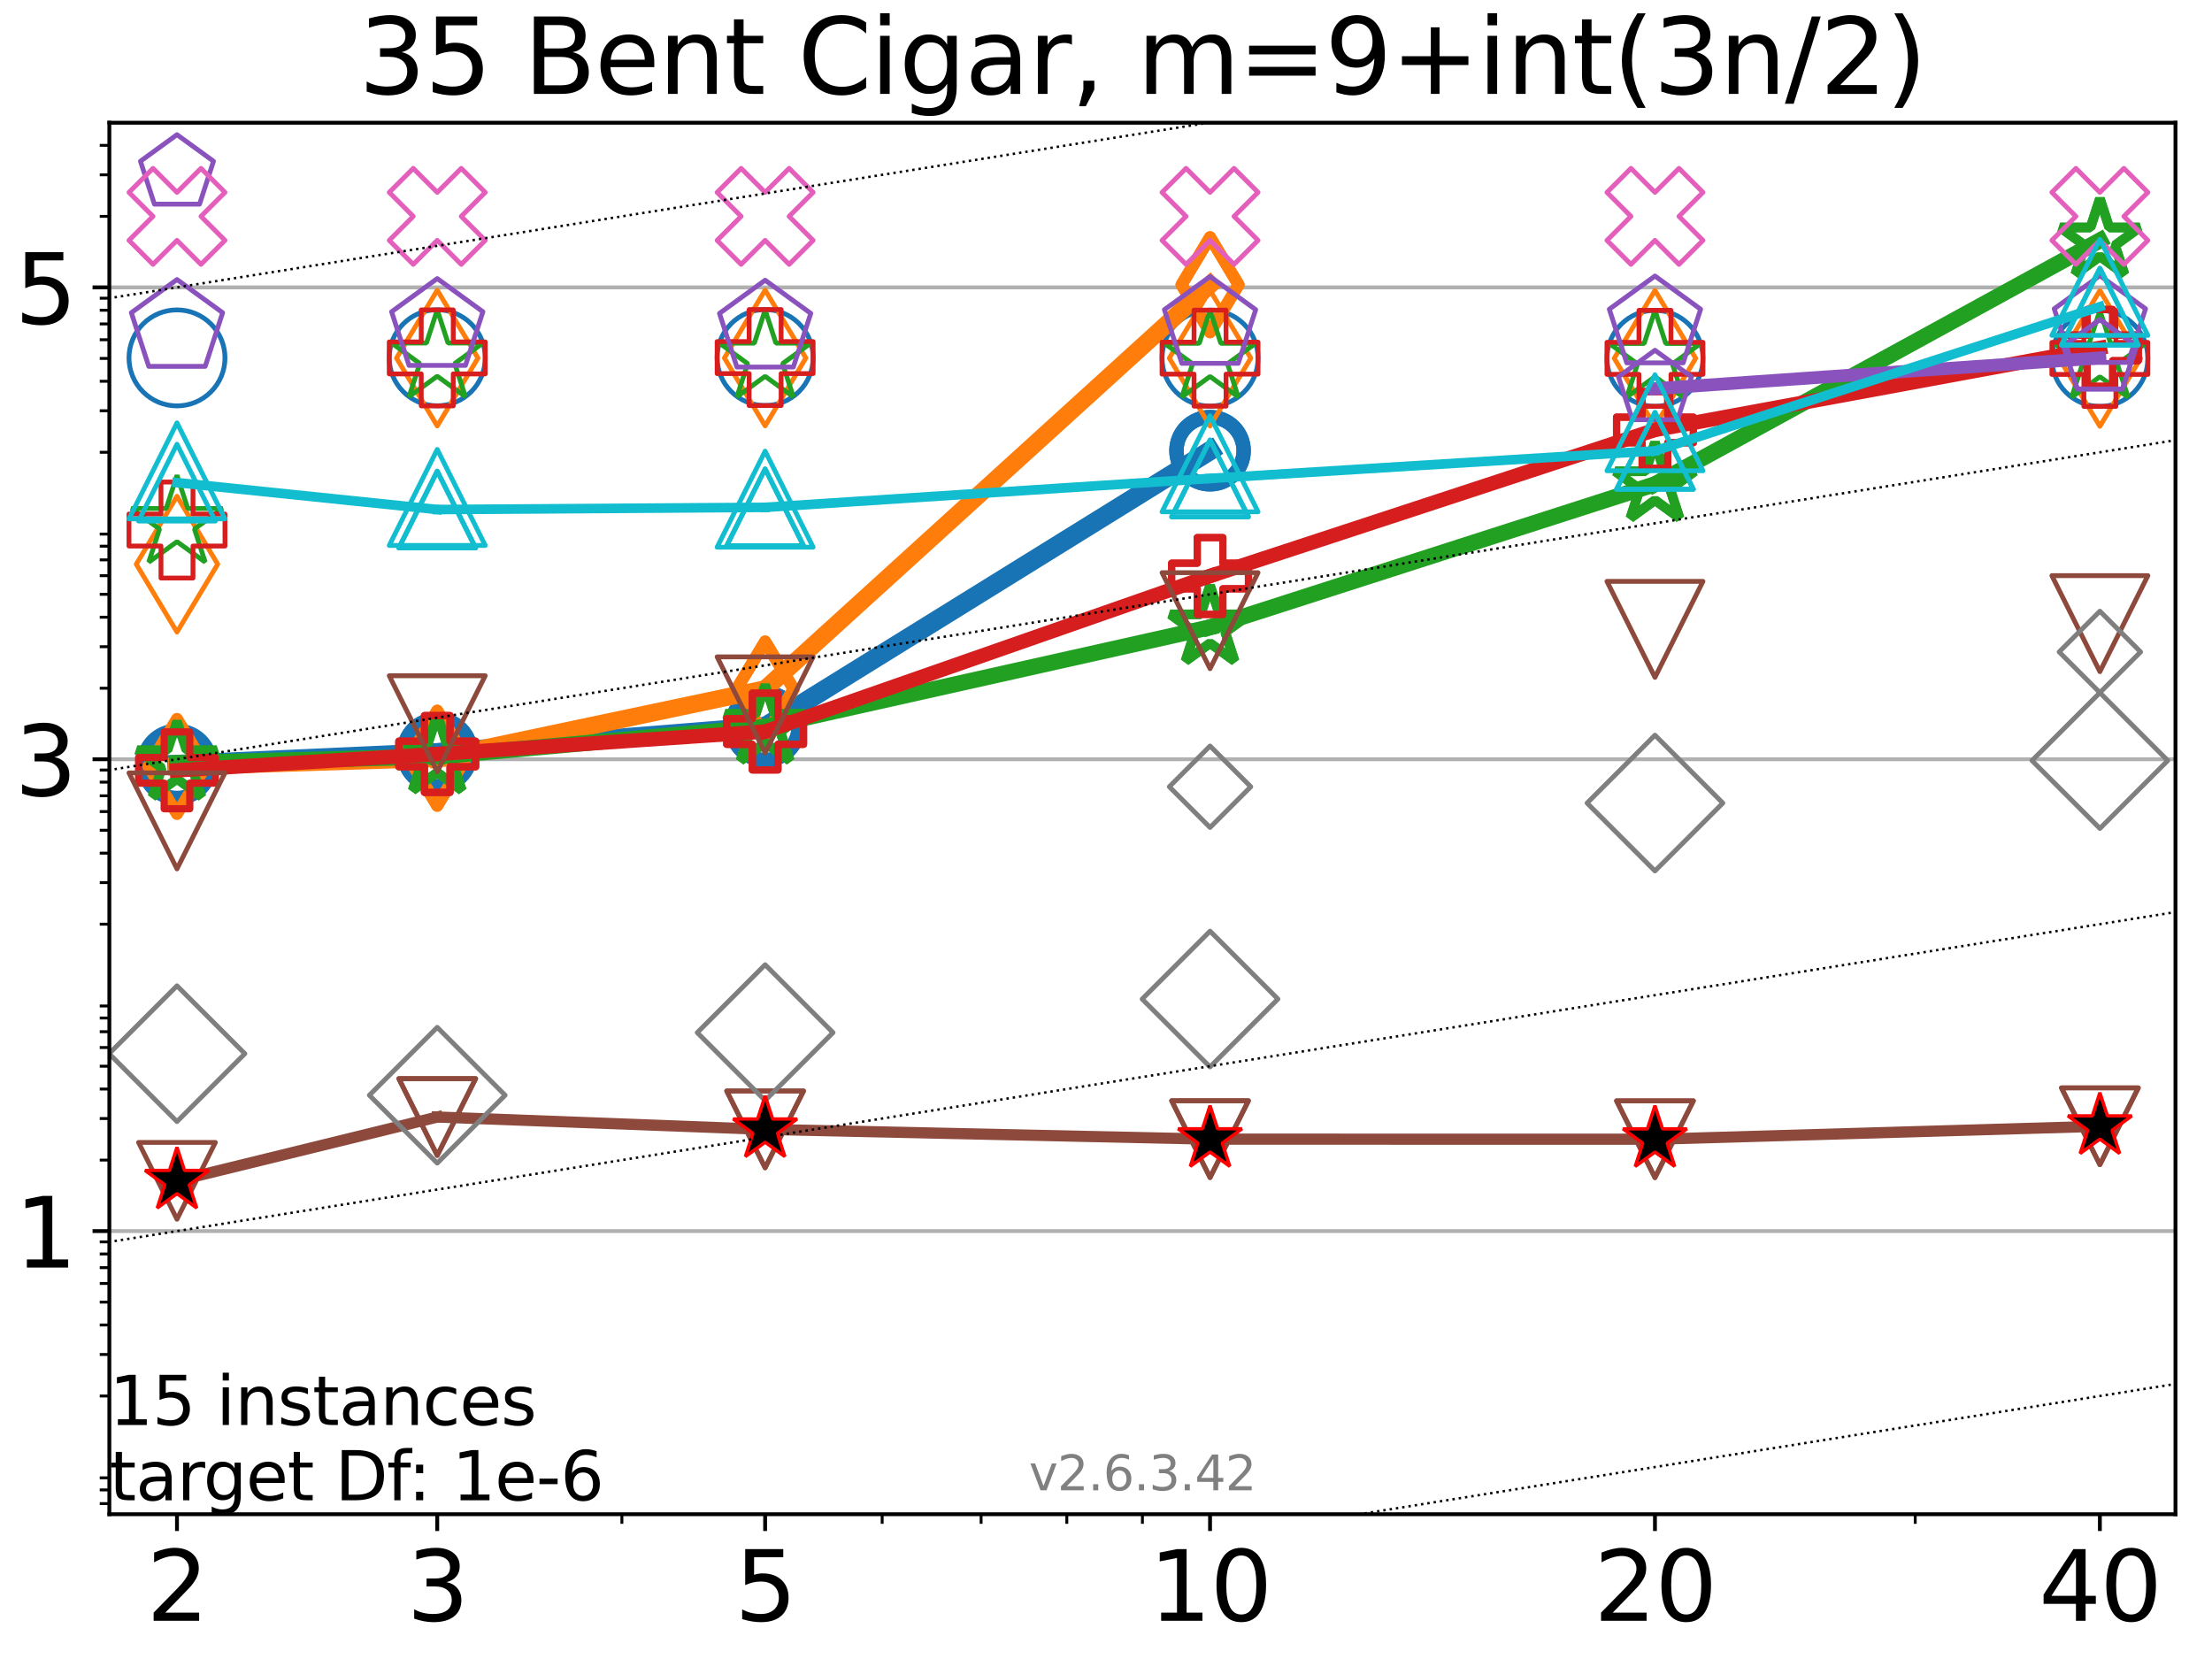 <?xml version="1.0" encoding="utf-8" standalone="no"?>
<!DOCTYPE svg PUBLIC "-//W3C//DTD SVG 1.1//EN"
  "http://www.w3.org/Graphics/SVG/1.1/DTD/svg11.dtd">
<svg xmlns:xlink="http://www.w3.org/1999/xlink" width="460.8pt" height="345.6pt" viewBox="0 0 460.8 345.6" xmlns="http://www.w3.org/2000/svg" version="1.1">
 <defs>
  <style type="text/css">*{stroke-linejoin: round; stroke-linecap: butt}</style>
 </defs>
 <g id="figure_1">
  <g id="patch_1">
   <path d="M 0 345.6 
L 460.8 345.6 
L 460.8 0 
L 0 0 
z
" style="fill: #ffffff"/>
  </g>
  <g id="axes_1">
   <g id="patch_2">
    <path d="M 22.78 315.44 
L 453.192 315.44 
L 453.192 25.56 
L 22.78 25.56 
z
" style="fill: #ffffff"/>
   </g>
   <g id="matplotlib.axis_1">
    <g id="xtick_1">
     <g id="line2d_1">
      <defs>
       <path id="mde265a0095" d="M 0 0 
L 0 3.5 
" style="stroke: #000000; stroke-width: 0.8"/>
      </defs>
      <g>
       <use xlink:href="#mde265a0095" x="36.868" y="315.44" style="stroke: #000000; stroke-width: 0.8"/>
      </g>
     </g>
     <g id="text_1">
      <!-- 2 -->
      <g transform="translate(30.506 337.637)scale(0.2 -0.2)">
       <defs>
        <path id="DejaVuSans-32" d="M 1228 531 
L 3431 531 
L 3431 0 
L 469 0 
L 469 531 
Q 828 903 1448 1529 
Q 2069 2156 2228 2338 
Q 2531 2678 2651 2914 
Q 2772 3150 2772 3378 
Q 2772 3750 2511 3984 
Q 2250 4219 1831 4219 
Q 1534 4219 1204 4116 
Q 875 4013 500 3803 
L 500 4441 
Q 881 4594 1212 4672 
Q 1544 4750 1819 4750 
Q 2544 4750 2975 4387 
Q 3406 4025 3406 3419 
Q 3406 3131 3298 2873 
Q 3191 2616 2906 2266 
Q 2828 2175 2409 1742 
Q 1991 1309 1228 531 
z
" transform="scale(0.016)"/>
       </defs>
       <use xlink:href="#DejaVuSans-32"/>
      </g>
     </g>
    </g>
    <g id="xtick_2">
     <g id="line2d_2">
      <g>
       <use xlink:href="#mde265a0095" x="91.085" y="315.44" style="stroke: #000000; stroke-width: 0.8"/>
      </g>
     </g>
     <g id="text_2">
      <!-- 3 -->
      <g transform="translate(84.723 337.637)scale(0.2 -0.2)">
       <defs>
        <path id="DejaVuSans-33" d="M 2597 2516 
Q 3050 2419 3304 2112 
Q 3559 1806 3559 1356 
Q 3559 666 3084 287 
Q 2609 -91 1734 -91 
Q 1441 -91 1130 -33 
Q 819 25 488 141 
L 488 750 
Q 750 597 1062 519 
Q 1375 441 1716 441 
Q 2309 441 2620 675 
Q 2931 909 2931 1356 
Q 2931 1769 2642 2001 
Q 2353 2234 1838 2234 
L 1294 2234 
L 1294 2753 
L 1863 2753 
Q 2328 2753 2575 2939 
Q 2822 3125 2822 3475 
Q 2822 3834 2567 4026 
Q 2313 4219 1838 4219 
Q 1578 4219 1281 4162 
Q 984 4106 628 3988 
L 628 4550 
Q 988 4650 1302 4700 
Q 1616 4750 1894 4750 
Q 2613 4750 3031 4423 
Q 3450 4097 3450 3541 
Q 3450 3153 3228 2886 
Q 3006 2619 2597 2516 
z
" transform="scale(0.016)"/>
       </defs>
       <use xlink:href="#DejaVuSans-33"/>
      </g>
     </g>
    </g>
    <g id="xtick_3">
     <g id="line2d_3">
      <g>
       <use xlink:href="#mde265a0095" x="159.39" y="315.44" style="stroke: #000000; stroke-width: 0.8"/>
      </g>
     </g>
     <g id="text_3">
      <!-- 5 -->
      <g transform="translate(153.028 337.637)scale(0.2 -0.2)">
       <defs>
        <path id="DejaVuSans-35" d="M 691 4666 
L 3169 4666 
L 3169 4134 
L 1269 4134 
L 1269 2991 
Q 1406 3038 1543 3061 
Q 1681 3084 1819 3084 
Q 2600 3084 3056 2656 
Q 3513 2228 3513 1497 
Q 3513 744 3044 326 
Q 2575 -91 1722 -91 
Q 1428 -91 1123 -41 
Q 819 9 494 109 
L 494 744 
Q 775 591 1075 516 
Q 1375 441 1709 441 
Q 2250 441 2565 725 
Q 2881 1009 2881 1497 
Q 2881 1984 2565 2268 
Q 2250 2553 1709 2553 
Q 1456 2553 1204 2497 
Q 953 2441 691 2322 
L 691 4666 
z
" transform="scale(0.016)"/>
       </defs>
       <use xlink:href="#DejaVuSans-35"/>
      </g>
     </g>
    </g>
    <g id="xtick_4">
     <g id="line2d_4">
      <g>
       <use xlink:href="#mde265a0095" x="252.074" y="315.44" style="stroke: #000000; stroke-width: 0.8"/>
      </g>
     </g>
     <g id="text_4">
      <!-- 10 -->
      <g transform="translate(239.349 337.637)scale(0.2 -0.2)">
       <defs>
        <path id="DejaVuSans-31" d="M 794 531 
L 1825 531 
L 1825 4091 
L 703 3866 
L 703 4441 
L 1819 4666 
L 2450 4666 
L 2450 531 
L 3481 531 
L 3481 0 
L 794 0 
L 794 531 
z
" transform="scale(0.016)"/>
        <path id="DejaVuSans-30" d="M 2034 4250 
Q 1547 4250 1301 3770 
Q 1056 3291 1056 2328 
Q 1056 1369 1301 889 
Q 1547 409 2034 409 
Q 2525 409 2770 889 
Q 3016 1369 3016 2328 
Q 3016 3291 2770 3770 
Q 2525 4250 2034 4250 
z
M 2034 4750 
Q 2819 4750 3233 4129 
Q 3647 3509 3647 2328 
Q 3647 1150 3233 529 
Q 2819 -91 2034 -91 
Q 1250 -91 836 529 
Q 422 1150 422 2328 
Q 422 3509 836 4129 
Q 1250 4750 2034 4750 
z
" transform="scale(0.016)"/>
       </defs>
       <use xlink:href="#DejaVuSans-31"/>
       <use xlink:href="#DejaVuSans-30" x="63.623"/>
      </g>
     </g>
    </g>
    <g id="xtick_5">
     <g id="line2d_5">
      <g>
       <use xlink:href="#mde265a0095" x="344.758" y="315.44" style="stroke: #000000; stroke-width: 0.8"/>
      </g>
     </g>
     <g id="text_5">
      <!-- 20 -->
      <g transform="translate(332.033 337.637)scale(0.2 -0.2)">
       <use xlink:href="#DejaVuSans-32"/>
       <use xlink:href="#DejaVuSans-30" x="63.623"/>
      </g>
     </g>
    </g>
    <g id="xtick_6">
     <g id="line2d_6">
      <g>
       <use xlink:href="#mde265a0095" x="437.443" y="315.44" style="stroke: #000000; stroke-width: 0.8"/>
      </g>
     </g>
     <g id="text_6">
      <!-- 40 -->
      <g transform="translate(424.718 337.637)scale(0.2 -0.2)">
       <defs>
        <path id="DejaVuSans-34" d="M 2419 4116 
L 825 1625 
L 2419 1625 
L 2419 4116 
z
M 2253 4666 
L 3047 4666 
L 3047 1625 
L 3713 1625 
L 3713 1100 
L 3047 1100 
L 3047 0 
L 2419 0 
L 2419 1100 
L 313 1100 
L 313 1709 
L 2253 4666 
z
" transform="scale(0.016)"/>
       </defs>
       <use xlink:href="#DejaVuSans-34"/>
       <use xlink:href="#DejaVuSans-30" x="63.623"/>
      </g>
     </g>
    </g>
    <g id="xtick_7">
     <g id="line2d_7">
      <defs>
       <path id="m0ec71d99a9" d="M 0 0 
L 0 2 
" style="stroke: #000000; stroke-width: 0.6"/>
      </defs>
      <g>
       <use xlink:href="#m0ec71d99a9" x="129.552" y="315.44" style="stroke: #000000; stroke-width: 0.6"/>
      </g>
     </g>
    </g>
    <g id="xtick_8">
     <g id="line2d_8">
      <g>
       <use xlink:href="#m0ec71d99a9" x="183.769" y="315.44" style="stroke: #000000; stroke-width: 0.6"/>
      </g>
     </g>
    </g>
    <g id="xtick_9">
     <g id="line2d_9">
      <g>
       <use xlink:href="#m0ec71d99a9" x="204.381" y="315.44" style="stroke: #000000; stroke-width: 0.6"/>
      </g>
     </g>
    </g>
    <g id="xtick_10">
     <g id="line2d_10">
      <g>
       <use xlink:href="#m0ec71d99a9" x="222.237" y="315.44" style="stroke: #000000; stroke-width: 0.6"/>
      </g>
     </g>
    </g>
    <g id="xtick_11">
     <g id="line2d_11">
      <g>
       <use xlink:href="#m0ec71d99a9" x="237.986" y="315.44" style="stroke: #000000; stroke-width: 0.6"/>
      </g>
     </g>
    </g>
    <g id="xtick_12">
     <g id="line2d_12">
      <g>
       <use xlink:href="#m0ec71d99a9" x="398.975" y="315.44" style="stroke: #000000; stroke-width: 0.6"/>
      </g>
     </g>
    </g>
   </g>
   <g id="matplotlib.axis_2">
    <g id="ytick_1">
     <g id="line2d_13">
      <path d="M 22.78 256.462 
L 453.192 256.462 
" clip-path="url(#p7adee392f6)" style="fill: none; stroke: #b0b0b0; stroke-width: 0.8; stroke-linecap: square"/>
     </g>
     <g id="line2d_14">
      <defs>
       <path id="m7fdd820c2a" d="M 0 0 
L -3.5 0 
" style="stroke: #000000; stroke-width: 0.8"/>
      </defs>
      <g>
       <use xlink:href="#m7fdd820c2a" x="22.78" y="256.462" style="stroke: #000000; stroke-width: 0.8"/>
      </g>
     </g>
     <g id="text_7">
      <!-- 1 -->
      <g transform="translate(3.055 264.06)scale(0.2 -0.2)">
       <use xlink:href="#DejaVuSans-31"/>
      </g>
     </g>
    </g>
    <g id="ytick_2">
     <g id="line2d_15">
      <path d="M 22.78 158.165 
L 453.192 158.165 
" clip-path="url(#p7adee392f6)" style="fill: none; stroke: #b0b0b0; stroke-width: 0.8; stroke-linecap: square"/>
     </g>
     <g id="line2d_16">
      <g>
       <use xlink:href="#m7fdd820c2a" x="22.78" y="158.165" style="stroke: #000000; stroke-width: 0.8"/>
      </g>
     </g>
     <g id="text_8">
      <!-- 3 -->
      <g transform="translate(3.055 165.764)scale(0.2 -0.2)">
       <use xlink:href="#DejaVuSans-33"/>
      </g>
     </g>
    </g>
    <g id="ytick_3">
     <g id="line2d_17">
      <path d="M 22.78 59.868 
L 453.192 59.868 
" clip-path="url(#p7adee392f6)" style="fill: none; stroke: #b0b0b0; stroke-width: 0.8; stroke-linecap: square"/>
     </g>
     <g id="line2d_18">
      <g>
       <use xlink:href="#m7fdd820c2a" x="22.78" y="59.868" style="stroke: #000000; stroke-width: 0.8"/>
      </g>
     </g>
     <g id="text_9">
      <!-- 5 -->
      <g transform="translate(3.055 67.467)scale(0.2 -0.2)">
       <use xlink:href="#DejaVuSans-35"/>
      </g>
     </g>
    </g>
    <g id="ytick_4">
     <g id="line2d_19">
      <defs>
       <path id="m28f9c32ffd" d="M 0 0 
L -2 0 
" style="stroke: #000000; stroke-width: 0.6"/>
      </defs>
      <g>
       <use xlink:href="#m28f9c32ffd" x="22.78" y="313.224" style="stroke: #000000; stroke-width: 0.6"/>
      </g>
     </g>
    </g>
    <g id="ytick_5">
     <g id="line2d_20">
      <g>
       <use xlink:href="#m28f9c32ffd" x="22.78" y="310.373" style="stroke: #000000; stroke-width: 0.6"/>
      </g>
     </g>
    </g>
    <g id="ytick_6">
     <g id="line2d_21">
      <g>
       <use xlink:href="#m28f9c32ffd" x="22.78" y="307.859" style="stroke: #000000; stroke-width: 0.6"/>
      </g>
     </g>
    </g>
    <g id="ytick_7">
     <g id="line2d_22">
      <g>
       <use xlink:href="#m28f9c32ffd" x="22.78" y="290.815" style="stroke: #000000; stroke-width: 0.6"/>
      </g>
     </g>
    </g>
    <g id="ytick_8">
     <g id="line2d_23">
      <g>
       <use xlink:href="#m28f9c32ffd" x="22.78" y="282.161" style="stroke: #000000; stroke-width: 0.6"/>
      </g>
     </g>
    </g>
    <g id="ytick_9">
     <g id="line2d_24">
      <g>
       <use xlink:href="#m28f9c32ffd" x="22.78" y="276.02" style="stroke: #000000; stroke-width: 0.6"/>
      </g>
     </g>
    </g>
    <g id="ytick_10">
     <g id="line2d_25">
      <g>
       <use xlink:href="#m28f9c32ffd" x="22.78" y="271.257" style="stroke: #000000; stroke-width: 0.6"/>
      </g>
     </g>
    </g>
    <g id="ytick_11">
     <g id="line2d_26">
      <g>
       <use xlink:href="#m28f9c32ffd" x="22.78" y="267.365" style="stroke: #000000; stroke-width: 0.6"/>
      </g>
     </g>
    </g>
    <g id="ytick_12">
     <g id="line2d_27">
      <g>
       <use xlink:href="#m28f9c32ffd" x="22.78" y="264.075" style="stroke: #000000; stroke-width: 0.6"/>
      </g>
     </g>
    </g>
    <g id="ytick_13">
     <g id="line2d_28">
      <g>
       <use xlink:href="#m28f9c32ffd" x="22.78" y="261.225" style="stroke: #000000; stroke-width: 0.6"/>
      </g>
     </g>
    </g>
    <g id="ytick_14">
     <g id="line2d_29">
      <g>
       <use xlink:href="#m28f9c32ffd" x="22.78" y="258.711" style="stroke: #000000; stroke-width: 0.6"/>
      </g>
     </g>
    </g>
    <g id="ytick_15">
     <g id="line2d_30">
      <g>
       <use xlink:href="#m28f9c32ffd" x="22.78" y="241.667" style="stroke: #000000; stroke-width: 0.6"/>
      </g>
     </g>
    </g>
    <g id="ytick_16">
     <g id="line2d_31">
      <g>
       <use xlink:href="#m28f9c32ffd" x="22.78" y="233.012" style="stroke: #000000; stroke-width: 0.6"/>
      </g>
     </g>
    </g>
    <g id="ytick_17">
     <g id="line2d_32">
      <g>
       <use xlink:href="#m28f9c32ffd" x="22.78" y="226.872" style="stroke: #000000; stroke-width: 0.6"/>
      </g>
     </g>
    </g>
    <g id="ytick_18">
     <g id="line2d_33">
      <g>
       <use xlink:href="#m28f9c32ffd" x="22.78" y="222.109" style="stroke: #000000; stroke-width: 0.6"/>
      </g>
     </g>
    </g>
    <g id="ytick_19">
     <g id="line2d_34">
      <g>
       <use xlink:href="#m28f9c32ffd" x="22.78" y="218.217" style="stroke: #000000; stroke-width: 0.6"/>
      </g>
     </g>
    </g>
    <g id="ytick_20">
     <g id="line2d_35">
      <g>
       <use xlink:href="#m28f9c32ffd" x="22.78" y="214.927" style="stroke: #000000; stroke-width: 0.6"/>
      </g>
     </g>
    </g>
    <g id="ytick_21">
     <g id="line2d_36">
      <g>
       <use xlink:href="#m28f9c32ffd" x="22.78" y="212.077" style="stroke: #000000; stroke-width: 0.6"/>
      </g>
     </g>
    </g>
    <g id="ytick_22">
     <g id="line2d_37">
      <g>
       <use xlink:href="#m28f9c32ffd" x="22.78" y="209.562" style="stroke: #000000; stroke-width: 0.6"/>
      </g>
     </g>
    </g>
    <g id="ytick_23">
     <g id="line2d_38">
      <g>
       <use xlink:href="#m28f9c32ffd" x="22.78" y="192.518" style="stroke: #000000; stroke-width: 0.6"/>
      </g>
     </g>
    </g>
    <g id="ytick_24">
     <g id="line2d_39">
      <g>
       <use xlink:href="#m28f9c32ffd" x="22.78" y="183.864" style="stroke: #000000; stroke-width: 0.6"/>
      </g>
     </g>
    </g>
    <g id="ytick_25">
     <g id="line2d_40">
      <g>
       <use xlink:href="#m28f9c32ffd" x="22.78" y="177.723" style="stroke: #000000; stroke-width: 0.6"/>
      </g>
     </g>
    </g>
    <g id="ytick_26">
     <g id="line2d_41">
      <g>
       <use xlink:href="#m28f9c32ffd" x="22.78" y="172.96" style="stroke: #000000; stroke-width: 0.6"/>
      </g>
     </g>
    </g>
    <g id="ytick_27">
     <g id="line2d_42">
      <g>
       <use xlink:href="#m28f9c32ffd" x="22.78" y="169.069" style="stroke: #000000; stroke-width: 0.6"/>
      </g>
     </g>
    </g>
    <g id="ytick_28">
     <g id="line2d_43">
      <g>
       <use xlink:href="#m28f9c32ffd" x="22.78" y="165.778" style="stroke: #000000; stroke-width: 0.6"/>
      </g>
     </g>
    </g>
    <g id="ytick_29">
     <g id="line2d_44">
      <g>
       <use xlink:href="#m28f9c32ffd" x="22.78" y="162.928" style="stroke: #000000; stroke-width: 0.6"/>
      </g>
     </g>
    </g>
    <g id="ytick_30">
     <g id="line2d_45">
      <g>
       <use xlink:href="#m28f9c32ffd" x="22.78" y="160.414" style="stroke: #000000; stroke-width: 0.6"/>
      </g>
     </g>
    </g>
    <g id="ytick_31">
     <g id="line2d_46">
      <g>
       <use xlink:href="#m28f9c32ffd" x="22.78" y="143.37" style="stroke: #000000; stroke-width: 0.6"/>
      </g>
     </g>
    </g>
    <g id="ytick_32">
     <g id="line2d_47">
      <g>
       <use xlink:href="#m28f9c32ffd" x="22.78" y="134.715" style="stroke: #000000; stroke-width: 0.6"/>
      </g>
     </g>
    </g>
    <g id="ytick_33">
     <g id="line2d_48">
      <g>
       <use xlink:href="#m28f9c32ffd" x="22.78" y="128.575" style="stroke: #000000; stroke-width: 0.6"/>
      </g>
     </g>
    </g>
    <g id="ytick_34">
     <g id="line2d_49">
      <g>
       <use xlink:href="#m28f9c32ffd" x="22.78" y="123.812" style="stroke: #000000; stroke-width: 0.6"/>
      </g>
     </g>
    </g>
    <g id="ytick_35">
     <g id="line2d_50">
      <g>
       <use xlink:href="#m28f9c32ffd" x="22.78" y="119.92" style="stroke: #000000; stroke-width: 0.6"/>
      </g>
     </g>
    </g>
    <g id="ytick_36">
     <g id="line2d_51">
      <g>
       <use xlink:href="#m28f9c32ffd" x="22.78" y="116.63" style="stroke: #000000; stroke-width: 0.6"/>
      </g>
     </g>
    </g>
    <g id="ytick_37">
     <g id="line2d_52">
      <g>
       <use xlink:href="#m28f9c32ffd" x="22.78" y="113.78" style="stroke: #000000; stroke-width: 0.6"/>
      </g>
     </g>
    </g>
    <g id="ytick_38">
     <g id="line2d_53">
      <g>
       <use xlink:href="#m28f9c32ffd" x="22.78" y="111.266" style="stroke: #000000; stroke-width: 0.6"/>
      </g>
     </g>
    </g>
    <g id="ytick_39">
     <g id="line2d_54">
      <g>
       <use xlink:href="#m28f9c32ffd" x="22.78" y="94.222" style="stroke: #000000; stroke-width: 0.6"/>
      </g>
     </g>
    </g>
    <g id="ytick_40">
     <g id="line2d_55">
      <g>
       <use xlink:href="#m28f9c32ffd" x="22.78" y="85.567" style="stroke: #000000; stroke-width: 0.6"/>
      </g>
     </g>
    </g>
    <g id="ytick_41">
     <g id="line2d_56">
      <g>
       <use xlink:href="#m28f9c32ffd" x="22.78" y="79.426" style="stroke: #000000; stroke-width: 0.6"/>
      </g>
     </g>
    </g>
    <g id="ytick_42">
     <g id="line2d_57">
      <g>
       <use xlink:href="#m28f9c32ffd" x="22.78" y="74.664" style="stroke: #000000; stroke-width: 0.6"/>
      </g>
     </g>
    </g>
    <g id="ytick_43">
     <g id="line2d_58">
      <g>
       <use xlink:href="#m28f9c32ffd" x="22.78" y="70.772" style="stroke: #000000; stroke-width: 0.6"/>
      </g>
     </g>
    </g>
    <g id="ytick_44">
     <g id="line2d_59">
      <g>
       <use xlink:href="#m28f9c32ffd" x="22.78" y="67.482" style="stroke: #000000; stroke-width: 0.6"/>
      </g>
     </g>
    </g>
    <g id="ytick_45">
     <g id="line2d_60">
      <g>
       <use xlink:href="#m28f9c32ffd" x="22.78" y="64.631" style="stroke: #000000; stroke-width: 0.6"/>
      </g>
     </g>
    </g>
    <g id="ytick_46">
     <g id="line2d_61">
      <g>
       <use xlink:href="#m28f9c32ffd" x="22.78" y="62.117" style="stroke: #000000; stroke-width: 0.6"/>
      </g>
     </g>
    </g>
    <g id="ytick_47">
     <g id="line2d_62">
      <g>
       <use xlink:href="#m28f9c32ffd" x="22.78" y="45.073" style="stroke: #000000; stroke-width: 0.6"/>
      </g>
     </g>
    </g>
    <g id="ytick_48">
     <g id="line2d_63">
      <g>
       <use xlink:href="#m28f9c32ffd" x="22.78" y="36.419" style="stroke: #000000; stroke-width: 0.6"/>
      </g>
     </g>
    </g>
    <g id="ytick_49">
     <g id="line2d_64">
      <g>
       <use xlink:href="#m28f9c32ffd" x="22.78" y="30.278" style="stroke: #000000; stroke-width: 0.6"/>
      </g>
     </g>
    </g>
   </g>
   <g id="line2d_65">
    <path d="M 36.868 159.238 
L 91.085 156.806 
" clip-path="url(#p7adee392f6)" style="fill: none; stroke: #1874b4; stroke-width: 4; stroke-linecap: square"/>
    <defs>
     <path id="m03e3980e2c" d="M 0 7 
C 1.856 7 3.637 6.262 4.95 4.95 
C 6.262 3.637 7 1.856 7 0 
C 7 -1.856 6.262 -3.637 4.95 -4.95 
C 3.637 -6.262 1.856 -7 0 -7 
C -1.856 -7 -3.637 -6.262 -4.95 -4.95 
C -6.262 -3.637 -7 -1.856 -7 0 
C -7 1.856 -6.262 3.637 -4.95 4.95 
C -3.637 6.262 -1.856 7 0 7 
z
" style="stroke: #1874b4; stroke-width: 3"/>
    </defs>
    <g clip-path="url(#p7adee392f6)">
     <use xlink:href="#m03e3980e2c" x="36.868" y="159.238" style="fill-opacity: 0; stroke: #1874b4; stroke-width: 3"/>
     <use xlink:href="#m03e3980e2c" x="91.085" y="156.806" style="fill-opacity: 0; stroke: #1874b4; stroke-width: 3"/>
    </g>
   </g>
   <g id="line2d_66">
    <path d="M 91.085 156.806 
L 159.39 151.346 
" clip-path="url(#p7adee392f6)" style="fill: none; stroke: #1874b4; stroke-width: 4; stroke-linecap: square"/>
    <g clip-path="url(#p7adee392f6)">
     <use xlink:href="#m03e3980e2c" x="91.085" y="156.806" style="fill-opacity: 0; stroke: #1874b4; stroke-width: 3"/>
     <use xlink:href="#m03e3980e2c" x="159.39" y="151.346" style="fill-opacity: 0; stroke: #1874b4; stroke-width: 3"/>
    </g>
   </g>
   <g id="line2d_67">
    <path d="M 159.39 151.346 
L 252.074 93.89 
" clip-path="url(#p7adee392f6)" style="fill: none; stroke: #1874b4; stroke-width: 4; stroke-linecap: square"/>
    <g clip-path="url(#p7adee392f6)">
     <use xlink:href="#m03e3980e2c" x="159.39" y="151.346" style="fill-opacity: 0; stroke: #1874b4; stroke-width: 3"/>
     <use xlink:href="#m03e3980e2c" x="252.074" y="93.89" style="fill-opacity: 0; stroke: #1874b4; stroke-width: 3"/>
    </g>
   </g>
   <g id="line2d_68">
    <path d="M 252.074 93.89 
" clip-path="url(#p7adee392f6)" style="fill: none; stroke: #1874b4; stroke-width: 4; stroke-linecap: square"/>
    <g clip-path="url(#p7adee392f6)">
     <use xlink:href="#m03e3980e2c" x="252.074" y="93.89" style="fill-opacity: 0; stroke: #1874b4; stroke-width: 3"/>
    </g>
   </g>
   <g id="line2d_69"/>
   <g id="line2d_70">
    <defs>
     <path id="m0b6d748f2c" d="M 0 10 
C 2.652 10 5.196 8.946 7.071 7.071 
C 8.946 5.196 10 2.652 10 0 
C 10 -2.652 8.946 -5.196 7.071 -7.071 
C 5.196 -8.946 2.652 -10 0 -10 
C -2.652 -10 -5.196 -8.946 -7.071 -7.071 
C -8.946 -5.196 -10 -2.652 -10 0 
C -10 2.652 -8.946 5.196 -7.071 7.071 
C -5.196 8.946 -2.652 10 0 10 
z
" style="stroke: #1874b4"/>
    </defs>
    <g clip-path="url(#p7adee392f6)">
     <use xlink:href="#m0b6d748f2c" x="36.868" y="74.557" style="fill-opacity: 0; stroke: #1874b4"/>
     <use xlink:href="#m0b6d748f2c" x="91.085" y="74.532" style="fill-opacity: 0; stroke: #1874b4"/>
     <use xlink:href="#m0b6d748f2c" x="159.39" y="74.487" style="fill-opacity: 0; stroke: #1874b4"/>
     <use xlink:href="#m0b6d748f2c" x="252.074" y="74.605" style="fill-opacity: 0; stroke: #1874b4"/>
     <use xlink:href="#m0b6d748f2c" x="344.758" y="74.648" style="fill-opacity: 0; stroke: #1874b4"/>
     <use xlink:href="#m0b6d748f2c" x="437.443" y="74.663" style="fill-opacity: 0; stroke: #1874b4"/>
    </g>
   </g>
   <g id="line2d_71">
    <path d="M 36.868 159.66 
L 91.085 157.951 
" clip-path="url(#p7adee392f6)" style="fill: none; stroke: #ff7d0b; stroke-width: 3.667; stroke-linecap: square"/>
    <defs>
     <path id="m112fcf7916" d="M 0 9.899 
L 5.94 0 
L 0 -9.899 
L -5.94 0 
z
" style="stroke: #ff7d0b; stroke-width: 2.5; stroke-linejoin: miter"/>
    </defs>
    <g clip-path="url(#p7adee392f6)">
     <use xlink:href="#m112fcf7916" x="36.868" y="159.66" style="fill-opacity: 0; stroke: #ff7d0b; stroke-width: 2.5; stroke-linejoin: miter"/>
     <use xlink:href="#m112fcf7916" x="91.085" y="157.951" style="fill-opacity: 0; stroke: #ff7d0b; stroke-width: 2.5; stroke-linejoin: miter"/>
    </g>
   </g>
   <g id="line2d_72">
    <path d="M 91.085 157.951 
L 159.39 143.541 
" clip-path="url(#p7adee392f6)" style="fill: none; stroke: #ff7d0b; stroke-width: 3.667; stroke-linecap: square"/>
    <g clip-path="url(#p7adee392f6)">
     <use xlink:href="#m112fcf7916" x="91.085" y="157.951" style="fill-opacity: 0; stroke: #ff7d0b; stroke-width: 2.5; stroke-linejoin: miter"/>
     <use xlink:href="#m112fcf7916" x="159.39" y="143.541" style="fill-opacity: 0; stroke: #ff7d0b; stroke-width: 2.5; stroke-linejoin: miter"/>
    </g>
   </g>
   <g id="line2d_73">
    <path d="M 159.39 143.541 
L 252.074 59.317 
" clip-path="url(#p7adee392f6)" style="fill: none; stroke: #ff7d0b; stroke-width: 3.667; stroke-linecap: square"/>
    <g clip-path="url(#p7adee392f6)">
     <use xlink:href="#m112fcf7916" x="159.39" y="143.541" style="fill-opacity: 0; stroke: #ff7d0b; stroke-width: 2.5; stroke-linejoin: miter"/>
     <use xlink:href="#m112fcf7916" x="252.074" y="59.317" style="fill-opacity: 0; stroke: #ff7d0b; stroke-width: 2.5; stroke-linejoin: miter"/>
    </g>
   </g>
   <g id="line2d_74">
    <path d="M 252.074 59.317 
" clip-path="url(#p7adee392f6)" style="fill: none; stroke: #ff7d0b; stroke-width: 3.667; stroke-linecap: square"/>
    <g clip-path="url(#p7adee392f6)">
     <use xlink:href="#m112fcf7916" x="252.074" y="59.317" style="fill-opacity: 0; stroke: #ff7d0b; stroke-width: 2.5; stroke-linejoin: miter"/>
    </g>
   </g>
   <g id="line2d_75"/>
   <g id="line2d_76">
    <defs>
     <path id="m014c0c64ee" d="M 0 14.142 
L 8.485 0 
L 0 -14.142 
L -8.485 0 
z
" style="stroke: #ff7d0b; stroke-linejoin: miter"/>
    </defs>
    <g clip-path="url(#p7adee392f6)">
     <use xlink:href="#m014c0c64ee" x="36.868" y="117.528" style="fill-opacity: 0; stroke: #ff7d0b; stroke-linejoin: miter"/>
     <use xlink:href="#m014c0c64ee" x="91.085" y="74.593" style="fill-opacity: 0; stroke: #ff7d0b; stroke-linejoin: miter"/>
     <use xlink:href="#m014c0c64ee" x="159.39" y="74.578" style="fill-opacity: 0; stroke: #ff7d0b; stroke-linejoin: miter"/>
     <use xlink:href="#m014c0c64ee" x="252.074" y="74.607" style="fill-opacity: 0; stroke: #ff7d0b; stroke-linejoin: miter"/>
     <use xlink:href="#m014c0c64ee" x="344.758" y="74.644" style="fill-opacity: 0; stroke: #ff7d0b; stroke-linejoin: miter"/>
     <use xlink:href="#m014c0c64ee" x="437.443" y="74.663" style="fill-opacity: 0; stroke: #ff7d0b; stroke-linejoin: miter"/>
    </g>
   </g>
   <g id="line2d_77">
    <path d="M 36.868 158.947 
L 91.085 157.596 
" clip-path="url(#p7adee392f6)" style="fill: none; stroke: #22a022; stroke-width: 3.333; stroke-linecap: square"/>
    <defs>
     <path id="m4a9a17393a" d="M 0 -8.7 
L -1.953 -2.688 
L -8.274 -2.688 
L -3.16 1.027 
L -5.114 7.038 
L -0 3.323 
L 5.114 7.038 
L 3.16 1.027 
L 8.274 -2.688 
L 1.953 -2.688 
z
" style="stroke: #22a022; stroke-width: 2; stroke-linejoin: bevel"/>
    </defs>
    <g clip-path="url(#p7adee392f6)">
     <use xlink:href="#m4a9a17393a" x="36.868" y="158.947" style="fill-opacity: 0; stroke: #22a022; stroke-width: 2; stroke-linejoin: bevel"/>
     <use xlink:href="#m4a9a17393a" x="91.085" y="157.596" style="fill-opacity: 0; stroke: #22a022; stroke-width: 2; stroke-linejoin: bevel"/>
    </g>
   </g>
   <g id="line2d_78">
    <path d="M 91.085 157.596 
L 159.39 151.402 
" clip-path="url(#p7adee392f6)" style="fill: none; stroke: #22a022; stroke-width: 3.333; stroke-linecap: square"/>
    <g clip-path="url(#p7adee392f6)">
     <use xlink:href="#m4a9a17393a" x="91.085" y="157.596" style="fill-opacity: 0; stroke: #22a022; stroke-width: 2; stroke-linejoin: bevel"/>
     <use xlink:href="#m4a9a17393a" x="159.39" y="151.402" style="fill-opacity: 0; stroke: #22a022; stroke-width: 2; stroke-linejoin: bevel"/>
    </g>
   </g>
   <g id="line2d_79">
    <path d="M 159.39 151.402 
L 252.074 130.667 
" clip-path="url(#p7adee392f6)" style="fill: none; stroke: #22a022; stroke-width: 3.333; stroke-linecap: square"/>
    <g clip-path="url(#p7adee392f6)">
     <use xlink:href="#m4a9a17393a" x="159.39" y="151.402" style="fill-opacity: 0; stroke: #22a022; stroke-width: 2; stroke-linejoin: bevel"/>
     <use xlink:href="#m4a9a17393a" x="252.074" y="130.667" style="fill-opacity: 0; stroke: #22a022; stroke-width: 2; stroke-linejoin: bevel"/>
    </g>
   </g>
   <g id="line2d_80">
    <path d="M 252.074 130.667 
L 344.758 100.87 
" clip-path="url(#p7adee392f6)" style="fill: none; stroke: #22a022; stroke-width: 3.333; stroke-linecap: square"/>
    <g clip-path="url(#p7adee392f6)">
     <use xlink:href="#m4a9a17393a" x="252.074" y="130.667" style="fill-opacity: 0; stroke: #22a022; stroke-width: 2; stroke-linejoin: bevel"/>
     <use xlink:href="#m4a9a17393a" x="344.758" y="100.87" style="fill-opacity: 0; stroke: #22a022; stroke-width: 2; stroke-linejoin: bevel"/>
    </g>
   </g>
   <g id="line2d_81">
    <path d="M 344.758 100.87 
L 437.443 50.081 
" clip-path="url(#p7adee392f6)" style="fill: none; stroke: #22a022; stroke-width: 3.333; stroke-linecap: square"/>
    <g clip-path="url(#p7adee392f6)">
     <use xlink:href="#m4a9a17393a" x="344.758" y="100.87" style="fill-opacity: 0; stroke: #22a022; stroke-width: 2; stroke-linejoin: bevel"/>
     <use xlink:href="#m4a9a17393a" x="437.443" y="50.081" style="fill-opacity: 0; stroke: #22a022; stroke-width: 2; stroke-linejoin: bevel"/>
    </g>
   </g>
   <g id="line2d_82">
    <path d="M 437.443 50.081 
" clip-path="url(#p7adee392f6)" style="fill: none; stroke: #22a022; stroke-width: 3.333; stroke-linecap: square"/>
    <g clip-path="url(#p7adee392f6)">
     <use xlink:href="#m4a9a17393a" x="437.443" y="50.081" style="fill-opacity: 0; stroke: #22a022; stroke-width: 2; stroke-linejoin: bevel"/>
    </g>
   </g>
   <g id="line2d_83"/>
   <g id="line2d_84">
    <defs>
     <path id="mdcf29e7e48" d="M 0 -10 
L -2.245 -3.09 
L -9.511 -3.09 
L -3.633 1.18 
L -5.878 8.09 
L -0 3.82 
L 5.878 8.09 
L 3.633 1.18 
L 9.511 -3.09 
L 2.245 -3.09 
z
" style="stroke: #22a022; stroke-linejoin: bevel"/>
    </defs>
    <g clip-path="url(#p7adee392f6)">
     <use xlink:href="#mdcf29e7e48" x="36.868" y="109.016" style="fill-opacity: 0; stroke: #22a022; stroke-linejoin: bevel"/>
     <use xlink:href="#mdcf29e7e48" x="91.085" y="74.55" style="fill-opacity: 0; stroke: #22a022; stroke-linejoin: bevel"/>
     <use xlink:href="#mdcf29e7e48" x="159.39" y="74.572" style="fill-opacity: 0; stroke: #22a022; stroke-linejoin: bevel"/>
     <use xlink:href="#mdcf29e7e48" x="252.074" y="74.606" style="fill-opacity: 0; stroke: #22a022; stroke-linejoin: bevel"/>
     <use xlink:href="#mdcf29e7e48" x="344.758" y="74.643" style="fill-opacity: 0; stroke: #22a022; stroke-linejoin: bevel"/>
     <use xlink:href="#mdcf29e7e48" x="437.443" y="74.663" style="fill-opacity: 0; stroke: #22a022; stroke-linejoin: bevel"/>
    </g>
   </g>
   <g id="line2d_85">
    <path d="M 36.868 160.475 
L 91.085 157.068 
" clip-path="url(#p7adee392f6)" style="fill: none; stroke: #d61e1f; stroke-width: 3; stroke-linecap: square"/>
    <defs>
     <path id="m0566850ecb" d="M -2.667 8 
L 2.667 8 
L 2.667 2.667 
L 8 2.667 
L 8 -2.667 
L 2.667 -2.667 
L 2.667 -8 
L -2.667 -8 
L -2.667 -2.667 
L -8 -2.667 
L -8 2.667 
L -2.667 2.667 
z
" style="stroke: #d61e1f; stroke-width: 1.5; stroke-linejoin: miter"/>
    </defs>
    <g clip-path="url(#p7adee392f6)">
     <use xlink:href="#m0566850ecb" x="36.868" y="160.475" style="fill-opacity: 0; stroke: #d61e1f; stroke-width: 1.5; stroke-linejoin: miter"/>
     <use xlink:href="#m0566850ecb" x="91.085" y="157.068" style="fill-opacity: 0; stroke: #d61e1f; stroke-width: 1.5; stroke-linejoin: miter"/>
    </g>
   </g>
   <g id="line2d_86">
    <path d="M 91.085 157.068 
L 159.39 152.391 
" clip-path="url(#p7adee392f6)" style="fill: none; stroke: #d61e1f; stroke-width: 3; stroke-linecap: square"/>
    <g clip-path="url(#p7adee392f6)">
     <use xlink:href="#m0566850ecb" x="91.085" y="157.068" style="fill-opacity: 0; stroke: #d61e1f; stroke-width: 1.5; stroke-linejoin: miter"/>
     <use xlink:href="#m0566850ecb" x="159.39" y="152.391" style="fill-opacity: 0; stroke: #d61e1f; stroke-width: 1.5; stroke-linejoin: miter"/>
    </g>
   </g>
   <g id="line2d_87">
    <path d="M 159.39 152.391 
L 252.074 119.992 
" clip-path="url(#p7adee392f6)" style="fill: none; stroke: #d61e1f; stroke-width: 3; stroke-linecap: square"/>
    <g clip-path="url(#p7adee392f6)">
     <use xlink:href="#m0566850ecb" x="159.39" y="152.391" style="fill-opacity: 0; stroke: #d61e1f; stroke-width: 1.5; stroke-linejoin: miter"/>
     <use xlink:href="#m0566850ecb" x="252.074" y="119.992" style="fill-opacity: 0; stroke: #d61e1f; stroke-width: 1.5; stroke-linejoin: miter"/>
    </g>
   </g>
   <g id="line2d_88">
    <path d="M 252.074 119.992 
L 344.758 89.562 
" clip-path="url(#p7adee392f6)" style="fill: none; stroke: #d61e1f; stroke-width: 3; stroke-linecap: square"/>
    <g clip-path="url(#p7adee392f6)">
     <use xlink:href="#m0566850ecb" x="252.074" y="119.992" style="fill-opacity: 0; stroke: #d61e1f; stroke-width: 1.5; stroke-linejoin: miter"/>
     <use xlink:href="#m0566850ecb" x="344.758" y="89.562" style="fill-opacity: 0; stroke: #d61e1f; stroke-width: 1.5; stroke-linejoin: miter"/>
    </g>
   </g>
   <g id="line2d_89">
    <path d="M 344.758 89.562 
L 437.443 72.469 
" clip-path="url(#p7adee392f6)" style="fill: none; stroke: #d61e1f; stroke-width: 3; stroke-linecap: square"/>
    <g clip-path="url(#p7adee392f6)">
     <use xlink:href="#m0566850ecb" x="344.758" y="89.562" style="fill-opacity: 0; stroke: #d61e1f; stroke-width: 1.5; stroke-linejoin: miter"/>
     <use xlink:href="#m0566850ecb" x="437.443" y="72.469" style="fill-opacity: 0; stroke: #d61e1f; stroke-width: 1.5; stroke-linejoin: miter"/>
    </g>
   </g>
   <g id="line2d_90">
    <path d="M 437.443 72.469 
" clip-path="url(#p7adee392f6)" style="fill: none; stroke: #d61e1f; stroke-width: 3; stroke-linecap: square"/>
    <g clip-path="url(#p7adee392f6)">
     <use xlink:href="#m0566850ecb" x="437.443" y="72.469" style="fill-opacity: 0; stroke: #d61e1f; stroke-width: 1.5; stroke-linejoin: miter"/>
    </g>
   </g>
   <g id="line2d_91"/>
   <g id="line2d_92">
    <defs>
     <path id="m06f083ec9c" d="M -3.333 10 
L 3.333 10 
L 3.333 3.333 
L 10 3.333 
L 10 -3.333 
L 3.333 -3.333 
L 3.333 -10 
L -3.333 -10 
L -3.333 -3.333 
L -10 -3.333 
L -10 3.333 
L -3.333 3.333 
z
" style="stroke: #d61e1f; stroke-linejoin: miter"/>
    </defs>
    <g clip-path="url(#p7adee392f6)">
     <use xlink:href="#m06f083ec9c" x="36.868" y="110.418" style="fill-opacity: 0; stroke: #d61e1f; stroke-linejoin: miter"/>
     <use xlink:href="#m06f083ec9c" x="91.085" y="74.559" style="fill-opacity: 0; stroke: #d61e1f; stroke-linejoin: miter"/>
     <use xlink:href="#m06f083ec9c" x="159.39" y="74.489" style="fill-opacity: 0; stroke: #d61e1f; stroke-linejoin: miter"/>
     <use xlink:href="#m06f083ec9c" x="252.074" y="74.608" style="fill-opacity: 0; stroke: #d61e1f; stroke-linejoin: miter"/>
     <use xlink:href="#m06f083ec9c" x="344.758" y="74.646" style="fill-opacity: 0; stroke: #d61e1f; stroke-linejoin: miter"/>
     <use xlink:href="#m06f083ec9c" x="437.443" y="74.663" style="fill-opacity: 0; stroke: #d61e1f; stroke-linejoin: miter"/>
    </g>
   </g>
   <g id="line2d_93">
    <path d="M 36.868 36.057 
" clip-path="url(#p7adee392f6)" style="fill: none; stroke: #8a52bd; stroke-width: 2.667; stroke-linecap: square"/>
    <defs>
     <path id="m55f42c2f8d" d="M 0 -8 
L -7.608 -2.472 
L -4.702 6.472 
L 4.702 6.472 
L 7.608 -2.472 
z
" style="stroke: #8a52bd; stroke-linejoin: miter"/>
    </defs>
    <g clip-path="url(#p7adee392f6)">
     <use xlink:href="#m55f42c2f8d" x="36.868" y="36.057" style="fill-opacity: 0; stroke: #8a52bd; stroke-linejoin: miter"/>
    </g>
   </g>
   <g id="line2d_94">
    <path d="M 344.758 80.967 
L 437.443 74.566 
" clip-path="url(#p7adee392f6)" style="fill: none; stroke: #8a52bd; stroke-width: 2.667; stroke-linecap: square"/>
    <g clip-path="url(#p7adee392f6)">
     <use xlink:href="#m55f42c2f8d" x="344.758" y="80.967" style="fill-opacity: 0; stroke: #8a52bd; stroke-linejoin: miter"/>
     <use xlink:href="#m55f42c2f8d" x="437.443" y="74.566" style="fill-opacity: 0; stroke: #8a52bd; stroke-linejoin: miter"/>
    </g>
   </g>
   <g id="line2d_95">
    <path d="M 437.443 74.566 
" clip-path="url(#p7adee392f6)" style="fill: none; stroke: #8a52bd; stroke-width: 2.667; stroke-linecap: square"/>
    <g clip-path="url(#p7adee392f6)">
     <use xlink:href="#m55f42c2f8d" x="437.443" y="74.566" style="fill-opacity: 0; stroke: #8a52bd; stroke-linejoin: miter"/>
    </g>
   </g>
   <g id="line2d_96"/>
   <g id="line2d_97">
    <defs>
     <path id="m0086e76ef0" d="M 0 -10 
L -9.511 -3.09 
L -5.878 8.09 
L 5.878 8.09 
L 9.511 -3.09 
z
" style="stroke: #8a52bd; stroke-linejoin: miter"/>
    </defs>
    <g clip-path="url(#p7adee392f6)">
     <use xlink:href="#m0086e76ef0" x="36.868" y="68.232" style="fill-opacity: 0; stroke: #8a52bd; stroke-linejoin: miter"/>
     <use xlink:href="#m0086e76ef0" x="91.085" y="68.032" style="fill-opacity: 0; stroke: #8a52bd; stroke-linejoin: miter"/>
     <use xlink:href="#m0086e76ef0" x="159.39" y="68.373" style="fill-opacity: 0; stroke: #8a52bd; stroke-linejoin: miter"/>
     <use xlink:href="#m0086e76ef0" x="252.074" y="67.601" style="fill-opacity: 0; stroke: #8a52bd; stroke-linejoin: miter"/>
     <use xlink:href="#m0086e76ef0" x="344.758" y="67.502" style="fill-opacity: 0; stroke: #8a52bd; stroke-linejoin: miter"/>
     <use xlink:href="#m0086e76ef0" x="437.443" y="67.415" style="fill-opacity: 0; stroke: #8a52bd; stroke-linejoin: miter"/>
    </g>
   </g>
   <g id="line2d_98">
    <path d="M 36.868 245.99 
L 91.085 232.698 
" clip-path="url(#p7adee392f6)" style="fill: none; stroke: #8c493c; stroke-width: 2.333; stroke-linecap: square"/>
    <defs>
     <path id="m2a5da1ec3e" d="M -0 8 
L 8 -8 
L -8 -8 
z
" style="stroke: #8c493c; stroke-linejoin: miter"/>
    </defs>
    <g clip-path="url(#p7adee392f6)">
     <use xlink:href="#m2a5da1ec3e" x="36.868" y="245.99" style="fill-opacity: 0; stroke: #8c493c; stroke-linejoin: miter"/>
     <use xlink:href="#m2a5da1ec3e" x="91.085" y="232.698" style="fill-opacity: 0; stroke: #8c493c; stroke-linejoin: miter"/>
    </g>
   </g>
   <g id="line2d_99">
    <path d="M 91.085 232.698 
L 159.39 235.272 
" clip-path="url(#p7adee392f6)" style="fill: none; stroke: #8c493c; stroke-width: 2.333; stroke-linecap: square"/>
    <g clip-path="url(#p7adee392f6)">
     <use xlink:href="#m2a5da1ec3e" x="91.085" y="232.698" style="fill-opacity: 0; stroke: #8c493c; stroke-linejoin: miter"/>
     <use xlink:href="#m2a5da1ec3e" x="159.39" y="235.272" style="fill-opacity: 0; stroke: #8c493c; stroke-linejoin: miter"/>
    </g>
   </g>
   <g id="line2d_100">
    <path d="M 159.39 235.272 
L 252.074 237.306 
" clip-path="url(#p7adee392f6)" style="fill: none; stroke: #8c493c; stroke-width: 2.333; stroke-linecap: square"/>
    <g clip-path="url(#p7adee392f6)">
     <use xlink:href="#m2a5da1ec3e" x="159.39" y="235.272" style="fill-opacity: 0; stroke: #8c493c; stroke-linejoin: miter"/>
     <use xlink:href="#m2a5da1ec3e" x="252.074" y="237.306" style="fill-opacity: 0; stroke: #8c493c; stroke-linejoin: miter"/>
    </g>
   </g>
   <g id="line2d_101">
    <path d="M 252.074 237.306 
L 344.758 237.323 
" clip-path="url(#p7adee392f6)" style="fill: none; stroke: #8c493c; stroke-width: 2.333; stroke-linecap: square"/>
    <g clip-path="url(#p7adee392f6)">
     <use xlink:href="#m2a5da1ec3e" x="252.074" y="237.306" style="fill-opacity: 0; stroke: #8c493c; stroke-linejoin: miter"/>
     <use xlink:href="#m2a5da1ec3e" x="344.758" y="237.323" style="fill-opacity: 0; stroke: #8c493c; stroke-linejoin: miter"/>
    </g>
   </g>
   <g id="line2d_102">
    <path d="M 344.758 237.323 
L 437.443 234.625 
" clip-path="url(#p7adee392f6)" style="fill: none; stroke: #8c493c; stroke-width: 2.333; stroke-linecap: square"/>
    <g clip-path="url(#p7adee392f6)">
     <use xlink:href="#m2a5da1ec3e" x="344.758" y="237.323" style="fill-opacity: 0; stroke: #8c493c; stroke-linejoin: miter"/>
     <use xlink:href="#m2a5da1ec3e" x="437.443" y="234.625" style="fill-opacity: 0; stroke: #8c493c; stroke-linejoin: miter"/>
    </g>
   </g>
   <g id="line2d_103">
    <path d="M 437.443 234.625 
" clip-path="url(#p7adee392f6)" style="fill: none; stroke: #8c493c; stroke-width: 2.333; stroke-linecap: square"/>
    <g clip-path="url(#p7adee392f6)">
     <use xlink:href="#m2a5da1ec3e" x="437.443" y="234.625" style="fill-opacity: 0; stroke: #8c493c; stroke-linejoin: miter"/>
    </g>
   </g>
   <g id="line2d_104"/>
   <g id="line2d_105">
    <defs>
     <path id="m13f04f5fd7" d="M -0 10 
L 10 -10 
L -10 -10 
z
" style="stroke: #8c493c; stroke-linejoin: miter"/>
    </defs>
    <g clip-path="url(#p7adee392f6)">
     <use xlink:href="#m13f04f5fd7" x="36.868" y="171.004" style="fill-opacity: 0; stroke: #8c493c; stroke-linejoin: miter"/>
     <use xlink:href="#m13f04f5fd7" x="91.085" y="150.771" style="fill-opacity: 0; stroke: #8c493c; stroke-linejoin: miter"/>
     <use xlink:href="#m13f04f5fd7" x="159.39" y="146.841" style="fill-opacity: 0; stroke: #8c493c; stroke-linejoin: miter"/>
     <use xlink:href="#m13f04f5fd7" x="252.074" y="129.302" style="fill-opacity: 0; stroke: #8c493c; stroke-linejoin: miter"/>
     <use xlink:href="#m13f04f5fd7" x="344.758" y="131.11" style="fill-opacity: 0; stroke: #8c493c; stroke-linejoin: miter"/>
     <use xlink:href="#m13f04f5fd7" x="437.443" y="129.917" style="fill-opacity: 0; stroke: #8c493c; stroke-linejoin: miter"/>
    </g>
   </g>
   <g id="line2d_106"/>
   <g id="line2d_107">
    <defs>
     <path id="m5d2fae393f" d="M -5 10 
L 0 5 
L 5 10 
L 10 5 
L 5 0 
L 10 -5 
L 5 -10 
L 0 -5 
L -5 -10 
L -10 -5 
L -5 0 
L -10 5 
z
" style="stroke: #e35fbb; stroke-linejoin: miter"/>
    </defs>
    <g clip-path="url(#p7adee392f6)">
     <use xlink:href="#m5d2fae393f" x="36.868" y="45.073" style="fill-opacity: 0; stroke: #e35fbb; stroke-linejoin: miter"/>
     <use xlink:href="#m5d2fae393f" x="91.085" y="45.073" style="fill-opacity: 0; stroke: #e35fbb; stroke-linejoin: miter"/>
     <use xlink:href="#m5d2fae393f" x="159.39" y="45.073" style="fill-opacity: 0; stroke: #e35fbb; stroke-linejoin: miter"/>
     <use xlink:href="#m5d2fae393f" x="252.074" y="45.073" style="fill-opacity: 0; stroke: #e35fbb; stroke-linejoin: miter"/>
     <use xlink:href="#m5d2fae393f" x="344.758" y="45.073" style="fill-opacity: 0; stroke: #e35fbb; stroke-linejoin: miter"/>
     <use xlink:href="#m5d2fae393f" x="437.443" y="45.073" style="fill-opacity: 0; stroke: #e35fbb; stroke-linejoin: miter"/>
    </g>
   </g>
   <g id="line2d_108">
    <path d="M 36.868 100.54 
L 91.085 106.146 
" clip-path="url(#p7adee392f6)" style="fill: none; stroke: #11bdcf; stroke-width: 2; stroke-linecap: square"/>
    <defs>
     <path id="mfd1b54aa0c" d="M 0 -8 
L -8 8 
L 8 8 
z
" style="stroke: #11bdcf; stroke-linejoin: miter"/>
    </defs>
    <g clip-path="url(#p7adee392f6)">
     <use xlink:href="#mfd1b54aa0c" x="36.868" y="100.54" style="fill-opacity: 0; stroke: #11bdcf; stroke-linejoin: miter"/>
     <use xlink:href="#mfd1b54aa0c" x="91.085" y="106.146" style="fill-opacity: 0; stroke: #11bdcf; stroke-linejoin: miter"/>
    </g>
   </g>
   <g id="line2d_109">
    <path d="M 91.085 106.146 
L 159.39 105.687 
" clip-path="url(#p7adee392f6)" style="fill: none; stroke: #11bdcf; stroke-width: 2; stroke-linecap: square"/>
    <g clip-path="url(#p7adee392f6)">
     <use xlink:href="#mfd1b54aa0c" x="91.085" y="106.146" style="fill-opacity: 0; stroke: #11bdcf; stroke-linejoin: miter"/>
     <use xlink:href="#mfd1b54aa0c" x="159.39" y="105.687" style="fill-opacity: 0; stroke: #11bdcf; stroke-linejoin: miter"/>
    </g>
   </g>
   <g id="line2d_110">
    <path d="M 159.39 105.687 
L 252.074 99.668 
" clip-path="url(#p7adee392f6)" style="fill: none; stroke: #11bdcf; stroke-width: 2; stroke-linecap: square"/>
    <g clip-path="url(#p7adee392f6)">
     <use xlink:href="#mfd1b54aa0c" x="159.39" y="105.687" style="fill-opacity: 0; stroke: #11bdcf; stroke-linejoin: miter"/>
     <use xlink:href="#mfd1b54aa0c" x="252.074" y="99.668" style="fill-opacity: 0; stroke: #11bdcf; stroke-linejoin: miter"/>
    </g>
   </g>
   <g id="line2d_111">
    <path d="M 252.074 99.668 
L 344.758 93.922 
" clip-path="url(#p7adee392f6)" style="fill: none; stroke: #11bdcf; stroke-width: 2; stroke-linecap: square"/>
    <g clip-path="url(#p7adee392f6)">
     <use xlink:href="#mfd1b54aa0c" x="252.074" y="99.668" style="fill-opacity: 0; stroke: #11bdcf; stroke-linejoin: miter"/>
     <use xlink:href="#mfd1b54aa0c" x="344.758" y="93.922" style="fill-opacity: 0; stroke: #11bdcf; stroke-linejoin: miter"/>
    </g>
   </g>
   <g id="line2d_112">
    <path d="M 344.758 93.922 
L 437.443 63.893 
" clip-path="url(#p7adee392f6)" style="fill: none; stroke: #11bdcf; stroke-width: 2; stroke-linecap: square"/>
    <g clip-path="url(#p7adee392f6)">
     <use xlink:href="#mfd1b54aa0c" x="344.758" y="93.922" style="fill-opacity: 0; stroke: #11bdcf; stroke-linejoin: miter"/>
     <use xlink:href="#mfd1b54aa0c" x="437.443" y="63.893" style="fill-opacity: 0; stroke: #11bdcf; stroke-linejoin: miter"/>
    </g>
   </g>
   <g id="line2d_113">
    <path d="M 437.443 63.893 
" clip-path="url(#p7adee392f6)" style="fill: none; stroke: #11bdcf; stroke-width: 2; stroke-linecap: square"/>
    <g clip-path="url(#p7adee392f6)">
     <use xlink:href="#mfd1b54aa0c" x="437.443" y="63.893" style="fill-opacity: 0; stroke: #11bdcf; stroke-linejoin: miter"/>
    </g>
   </g>
   <g id="line2d_114"/>
   <g id="line2d_115">
    <defs>
     <path id="m5c545953cb" d="M 0 -10 
L -10 10 
L 10 10 
z
" style="stroke: #11bdcf; stroke-linejoin: miter"/>
    </defs>
    <g clip-path="url(#p7adee392f6)">
     <use xlink:href="#m5c545953cb" x="36.868" y="98.09" style="fill-opacity: 0; stroke: #11bdcf; stroke-linejoin: miter"/>
     <use xlink:href="#m5c545953cb" x="91.085" y="103.626" style="fill-opacity: 0; stroke: #11bdcf; stroke-linejoin: miter"/>
     <use xlink:href="#m5c545953cb" x="159.39" y="103.986" style="fill-opacity: 0; stroke: #11bdcf; stroke-linejoin: miter"/>
     <use xlink:href="#m5c545953cb" x="252.074" y="96.616" style="fill-opacity: 0; stroke: #11bdcf; stroke-linejoin: miter"/>
     <use xlink:href="#m5c545953cb" x="344.758" y="88.068" style="fill-opacity: 0; stroke: #11bdcf; stroke-linejoin: miter"/>
     <use xlink:href="#m5c545953cb" x="437.443" y="59.866" style="fill-opacity: 0; stroke: #11bdcf; stroke-linejoin: miter"/>
    </g>
   </g>
   <g id="line2d_116">
    <path d="M 252.074 163.894 
" clip-path="url(#p7adee392f6)" style="fill: none; stroke: #7f7f7f; stroke-width: 2; stroke-linecap: square"/>
    <defs>
     <path id="m7f988b7b1a" d="M 0 8.485 
L 8.485 0 
L 0 -8.485 
L -8.485 0 
z
" style="stroke: #7f7f7f; stroke-linejoin: miter"/>
    </defs>
    <g clip-path="url(#p7adee392f6)">
     <use xlink:href="#m7f988b7b1a" x="252.074" y="163.894" style="fill-opacity: 0; stroke: #7f7f7f; stroke-linejoin: miter"/>
    </g>
   </g>
   <g id="line2d_117">
    <path d="M 437.443 135.808 
" clip-path="url(#p7adee392f6)" style="fill: none; stroke: #7f7f7f; stroke-width: 2; stroke-linecap: square"/>
    <g clip-path="url(#p7adee392f6)">
     <use xlink:href="#m7f988b7b1a" x="437.443" y="135.808" style="fill-opacity: 0; stroke: #7f7f7f; stroke-linejoin: miter"/>
    </g>
   </g>
   <g id="line2d_118"/>
   <g id="line2d_119">
    <defs>
     <path id="m139c47151a" d="M 0 14.142 
L 14.142 0 
L 0 -14.142 
L -14.142 0 
z
" style="stroke: #7f7f7f; stroke-linejoin: miter"/>
    </defs>
    <g clip-path="url(#p7adee392f6)">
     <use xlink:href="#m139c47151a" x="36.868" y="219.5" style="fill-opacity: 0; stroke: #7f7f7f; stroke-linejoin: miter"/>
     <use xlink:href="#m139c47151a" x="91.085" y="228.155" style="fill-opacity: 0; stroke: #7f7f7f; stroke-linejoin: miter"/>
     <use xlink:href="#m139c47151a" x="159.39" y="215.11" style="fill-opacity: 0; stroke: #7f7f7f; stroke-linejoin: miter"/>
     <use xlink:href="#m139c47151a" x="252.074" y="208.118" style="fill-opacity: 0; stroke: #7f7f7f; stroke-linejoin: miter"/>
     <use xlink:href="#m139c47151a" x="344.758" y="167.293" style="fill-opacity: 0; stroke: #7f7f7f; stroke-linejoin: miter"/>
     <use xlink:href="#m139c47151a" x="437.443" y="158.44" style="fill-opacity: 0; stroke: #7f7f7f; stroke-linejoin: miter"/>
    </g>
   </g>
   <g id="line2d_120">
    <defs>
     <path id="m85fd3de7e3" d="M 0 -7 
L -1.572 -2.163 
L -6.657 -2.163 
L -2.543 0.826 
L -4.114 5.663 
L -0 2.674 
L 4.114 5.663 
L 2.543 0.826 
L 6.657 -2.163 
L 1.572 -2.163 
z
" style="stroke: #ff0000; stroke-width: 0.7; stroke-linejoin: bevel"/>
    </defs>
    <g clip-path="url(#p7adee392f6)">
     <use xlink:href="#m85fd3de7e3" x="36.868" y="245.99" style="stroke: #ff0000; stroke-width: 0.7; stroke-linejoin: bevel"/>
     <use xlink:href="#m85fd3de7e3" x="159.39" y="235.272" style="stroke: #ff0000; stroke-width: 0.7; stroke-linejoin: bevel"/>
     <use xlink:href="#m85fd3de7e3" x="252.074" y="237.306" style="stroke: #ff0000; stroke-width: 0.7; stroke-linejoin: bevel"/>
     <use xlink:href="#m85fd3de7e3" x="344.758" y="237.323" style="stroke: #ff0000; stroke-width: 0.7; stroke-linejoin: bevel"/>
     <use xlink:href="#m85fd3de7e3" x="437.443" y="234.625" style="stroke: #ff0000; stroke-width: 0.7; stroke-linejoin: bevel"/>
    </g>
   </g>
   <g id="line2d_121">
    <path d="M 87.979 346.6 
L 461.8 286.927 
" clip-path="url(#p7adee392f6)" style="fill: none; stroke-dasharray: 0.5,0.825; stroke-dashoffset: 0; stroke: #000000; stroke-width: 0.5"/>
   </g>
   <g id="line2d_122">
    <path d="M -1 262.507 
L 461.8 188.63 
" clip-path="url(#p7adee392f6)" style="fill: none; stroke-dasharray: 0.5,0.825; stroke-dashoffset: 0; stroke: #000000; stroke-width: 0.5"/>
   </g>
   <g id="line2d_123">
    <path d="M -1 164.21 
L 461.8 90.333 
" clip-path="url(#p7adee392f6)" style="fill: none; stroke-dasharray: 0.5,0.825; stroke-dashoffset: 0; stroke: #000000; stroke-width: 0.5"/>
   </g>
   <g id="line2d_124">
    <path d="M -1 65.913 
L 418.178 -1 
" clip-path="url(#p7adee392f6)" style="fill: none; stroke-dasharray: 0.5,0.825; stroke-dashoffset: 0; stroke: #000000; stroke-width: 0.5"/>
   </g>
   <g id="line2d_125">
    <path clip-path="url(#p7adee392f6)" style="fill: none; stroke-dasharray: 0.5,0.825; stroke-dashoffset: 0; stroke: #000000; stroke-width: 0.5"/>
   </g>
   <g id="patch_3">
    <path d="M 22.78 315.44 
L 22.78 25.56 
" style="fill: none; stroke: #000000; stroke-width: 0.8; stroke-linejoin: miter; stroke-linecap: square"/>
   </g>
   <g id="patch_4">
    <path d="M 453.192 315.44 
L 453.192 25.56 
" style="fill: none; stroke: #000000; stroke-width: 0.8; stroke-linejoin: miter; stroke-linecap: square"/>
   </g>
   <g id="patch_5">
    <path d="M 22.78 315.44 
L 453.192 315.44 
" style="fill: none; stroke: #000000; stroke-width: 0.8; stroke-linejoin: miter; stroke-linecap: square"/>
   </g>
   <g id="patch_6">
    <path d="M 22.78 25.56 
L 453.192 25.56 
" style="fill: none; stroke: #000000; stroke-width: 0.8; stroke-linejoin: miter; stroke-linecap: square"/>
   </g>
   <g id="text_10">
    <!-- 15 instances -->
    <g transform="translate(22.78 296.851)scale(0.14 -0.14)">
     <defs>
      <path id="DejaVuSans-20" transform="scale(0.016)"/>
      <path id="DejaVuSans-69" d="M 603 3500 
L 1178 3500 
L 1178 0 
L 603 0 
L 603 3500 
z
M 603 4863 
L 1178 4863 
L 1178 4134 
L 603 4134 
L 603 4863 
z
" transform="scale(0.016)"/>
      <path id="DejaVuSans-6e" d="M 3513 2113 
L 3513 0 
L 2938 0 
L 2938 2094 
Q 2938 2591 2744 2837 
Q 2550 3084 2163 3084 
Q 1697 3084 1428 2787 
Q 1159 2491 1159 1978 
L 1159 0 
L 581 0 
L 581 3500 
L 1159 3500 
L 1159 2956 
Q 1366 3272 1645 3428 
Q 1925 3584 2291 3584 
Q 2894 3584 3203 3211 
Q 3513 2838 3513 2113 
z
" transform="scale(0.016)"/>
      <path id="DejaVuSans-73" d="M 2834 3397 
L 2834 2853 
Q 2591 2978 2328 3040 
Q 2066 3103 1784 3103 
Q 1356 3103 1142 2972 
Q 928 2841 928 2578 
Q 928 2378 1081 2264 
Q 1234 2150 1697 2047 
L 1894 2003 
Q 2506 1872 2764 1633 
Q 3022 1394 3022 966 
Q 3022 478 2636 193 
Q 2250 -91 1575 -91 
Q 1294 -91 989 -36 
Q 684 19 347 128 
L 347 722 
Q 666 556 975 473 
Q 1284 391 1588 391 
Q 1994 391 2212 530 
Q 2431 669 2431 922 
Q 2431 1156 2273 1281 
Q 2116 1406 1581 1522 
L 1381 1569 
Q 847 1681 609 1914 
Q 372 2147 372 2553 
Q 372 3047 722 3315 
Q 1072 3584 1716 3584 
Q 2034 3584 2315 3537 
Q 2597 3491 2834 3397 
z
" transform="scale(0.016)"/>
      <path id="DejaVuSans-74" d="M 1172 4494 
L 1172 3500 
L 2356 3500 
L 2356 3053 
L 1172 3053 
L 1172 1153 
Q 1172 725 1289 603 
Q 1406 481 1766 481 
L 2356 481 
L 2356 0 
L 1766 0 
Q 1100 0 847 248 
Q 594 497 594 1153 
L 594 3053 
L 172 3053 
L 172 3500 
L 594 3500 
L 594 4494 
L 1172 4494 
z
" transform="scale(0.016)"/>
      <path id="DejaVuSans-61" d="M 2194 1759 
Q 1497 1759 1228 1600 
Q 959 1441 959 1056 
Q 959 750 1161 570 
Q 1363 391 1709 391 
Q 2188 391 2477 730 
Q 2766 1069 2766 1631 
L 2766 1759 
L 2194 1759 
z
M 3341 1997 
L 3341 0 
L 2766 0 
L 2766 531 
Q 2569 213 2275 61 
Q 1981 -91 1556 -91 
Q 1019 -91 701 211 
Q 384 513 384 1019 
Q 384 1609 779 1909 
Q 1175 2209 1959 2209 
L 2766 2209 
L 2766 2266 
Q 2766 2663 2505 2880 
Q 2244 3097 1772 3097 
Q 1472 3097 1187 3025 
Q 903 2953 641 2809 
L 641 3341 
Q 956 3463 1253 3523 
Q 1550 3584 1831 3584 
Q 2591 3584 2966 3190 
Q 3341 2797 3341 1997 
z
" transform="scale(0.016)"/>
      <path id="DejaVuSans-63" d="M 3122 3366 
L 3122 2828 
Q 2878 2963 2633 3030 
Q 2388 3097 2138 3097 
Q 1578 3097 1268 2742 
Q 959 2388 959 1747 
Q 959 1106 1268 751 
Q 1578 397 2138 397 
Q 2388 397 2633 464 
Q 2878 531 3122 666 
L 3122 134 
Q 2881 22 2623 -34 
Q 2366 -91 2075 -91 
Q 1284 -91 818 406 
Q 353 903 353 1747 
Q 353 2603 823 3093 
Q 1294 3584 2113 3584 
Q 2378 3584 2631 3529 
Q 2884 3475 3122 3366 
z
" transform="scale(0.016)"/>
      <path id="DejaVuSans-65" d="M 3597 1894 
L 3597 1613 
L 953 1613 
Q 991 1019 1311 708 
Q 1631 397 2203 397 
Q 2534 397 2845 478 
Q 3156 559 3463 722 
L 3463 178 
Q 3153 47 2828 -22 
Q 2503 -91 2169 -91 
Q 1331 -91 842 396 
Q 353 884 353 1716 
Q 353 2575 817 3079 
Q 1281 3584 2069 3584 
Q 2775 3584 3186 3129 
Q 3597 2675 3597 1894 
z
M 3022 2063 
Q 3016 2534 2758 2815 
Q 2500 3097 2075 3097 
Q 1594 3097 1305 2825 
Q 1016 2553 972 2059 
L 3022 2063 
z
" transform="scale(0.016)"/>
     </defs>
     <use xlink:href="#DejaVuSans-31"/>
     <use xlink:href="#DejaVuSans-35" x="63.623"/>
     <use xlink:href="#DejaVuSans-20" x="127.246"/>
     <use xlink:href="#DejaVuSans-69" x="159.033"/>
     <use xlink:href="#DejaVuSans-6e" x="186.816"/>
     <use xlink:href="#DejaVuSans-73" x="250.195"/>
     <use xlink:href="#DejaVuSans-74" x="302.295"/>
     <use xlink:href="#DejaVuSans-61" x="341.504"/>
     <use xlink:href="#DejaVuSans-6e" x="402.783"/>
     <use xlink:href="#DejaVuSans-63" x="466.162"/>
     <use xlink:href="#DejaVuSans-65" x="521.143"/>
     <use xlink:href="#DejaVuSans-73" x="582.666"/>
    </g>
    <!-- target Df: 1e-6 -->
    <g transform="translate(22.78 312.528)scale(0.14 -0.14)">
     <defs>
      <path id="DejaVuSans-72" d="M 2631 2963 
Q 2534 3019 2420 3045 
Q 2306 3072 2169 3072 
Q 1681 3072 1420 2755 
Q 1159 2438 1159 1844 
L 1159 0 
L 581 0 
L 581 3500 
L 1159 3500 
L 1159 2956 
Q 1341 3275 1631 3429 
Q 1922 3584 2338 3584 
Q 2397 3584 2469 3576 
Q 2541 3569 2628 3553 
L 2631 2963 
z
" transform="scale(0.016)"/>
      <path id="DejaVuSans-67" d="M 2906 1791 
Q 2906 2416 2648 2759 
Q 2391 3103 1925 3103 
Q 1463 3103 1205 2759 
Q 947 2416 947 1791 
Q 947 1169 1205 825 
Q 1463 481 1925 481 
Q 2391 481 2648 825 
Q 2906 1169 2906 1791 
z
M 3481 434 
Q 3481 -459 3084 -895 
Q 2688 -1331 1869 -1331 
Q 1566 -1331 1297 -1286 
Q 1028 -1241 775 -1147 
L 775 -588 
Q 1028 -725 1275 -790 
Q 1522 -856 1778 -856 
Q 2344 -856 2625 -561 
Q 2906 -266 2906 331 
L 2906 616 
Q 2728 306 2450 153 
Q 2172 0 1784 0 
Q 1141 0 747 490 
Q 353 981 353 1791 
Q 353 2603 747 3093 
Q 1141 3584 1784 3584 
Q 2172 3584 2450 3431 
Q 2728 3278 2906 2969 
L 2906 3500 
L 3481 3500 
L 3481 434 
z
" transform="scale(0.016)"/>
      <path id="DejaVuSans-44" d="M 1259 4147 
L 1259 519 
L 2022 519 
Q 2988 519 3436 956 
Q 3884 1394 3884 2338 
Q 3884 3275 3436 3711 
Q 2988 4147 2022 4147 
L 1259 4147 
z
M 628 4666 
L 1925 4666 
Q 3281 4666 3915 4102 
Q 4550 3538 4550 2338 
Q 4550 1131 3912 565 
Q 3275 0 1925 0 
L 628 0 
L 628 4666 
z
" transform="scale(0.016)"/>
      <path id="DejaVuSans-66" d="M 2375 4863 
L 2375 4384 
L 1825 4384 
Q 1516 4384 1395 4259 
Q 1275 4134 1275 3809 
L 1275 3500 
L 2222 3500 
L 2222 3053 
L 1275 3053 
L 1275 0 
L 697 0 
L 697 3053 
L 147 3053 
L 147 3500 
L 697 3500 
L 697 3744 
Q 697 4328 969 4595 
Q 1241 4863 1831 4863 
L 2375 4863 
z
" transform="scale(0.016)"/>
      <path id="DejaVuSans-3a" d="M 750 794 
L 1409 794 
L 1409 0 
L 750 0 
L 750 794 
z
M 750 3309 
L 1409 3309 
L 1409 2516 
L 750 2516 
L 750 3309 
z
" transform="scale(0.016)"/>
      <path id="DejaVuSans-2d" d="M 313 2009 
L 1997 2009 
L 1997 1497 
L 313 1497 
L 313 2009 
z
" transform="scale(0.016)"/>
      <path id="DejaVuSans-36" d="M 2113 2584 
Q 1688 2584 1439 2293 
Q 1191 2003 1191 1497 
Q 1191 994 1439 701 
Q 1688 409 2113 409 
Q 2538 409 2786 701 
Q 3034 994 3034 1497 
Q 3034 2003 2786 2293 
Q 2538 2584 2113 2584 
z
M 3366 4563 
L 3366 3988 
Q 3128 4100 2886 4159 
Q 2644 4219 2406 4219 
Q 1781 4219 1451 3797 
Q 1122 3375 1075 2522 
Q 1259 2794 1537 2939 
Q 1816 3084 2150 3084 
Q 2853 3084 3261 2657 
Q 3669 2231 3669 1497 
Q 3669 778 3244 343 
Q 2819 -91 2113 -91 
Q 1303 -91 875 529 
Q 447 1150 447 2328 
Q 447 3434 972 4092 
Q 1497 4750 2381 4750 
Q 2619 4750 2861 4703 
Q 3103 4656 3366 4563 
z
" transform="scale(0.016)"/>
     </defs>
     <use xlink:href="#DejaVuSans-74"/>
     <use xlink:href="#DejaVuSans-61" x="39.209"/>
     <use xlink:href="#DejaVuSans-72" x="100.488"/>
     <use xlink:href="#DejaVuSans-67" x="139.852"/>
     <use xlink:href="#DejaVuSans-65" x="203.328"/>
     <use xlink:href="#DejaVuSans-74" x="264.852"/>
     <use xlink:href="#DejaVuSans-20" x="304.061"/>
     <use xlink:href="#DejaVuSans-44" x="335.848"/>
     <use xlink:href="#DejaVuSans-66" x="412.85"/>
     <use xlink:href="#DejaVuSans-3a" x="444.43"/>
     <use xlink:href="#DejaVuSans-20" x="478.121"/>
     <use xlink:href="#DejaVuSans-31" x="509.908"/>
     <use xlink:href="#DejaVuSans-65" x="573.531"/>
     <use xlink:href="#DejaVuSans-2d" x="635.055"/>
     <use xlink:href="#DejaVuSans-36" x="671.139"/>
    </g>
   </g>
   <g id="text_11">
    <!-- v2.6.3.42 -->
    <g style="fill: #808080" transform="translate(214.353 310.462)scale(0.1 -0.1)">
     <defs>
      <path id="DejaVuSans-76" d="M 191 3500 
L 800 3500 
L 1894 563 
L 2988 3500 
L 3597 3500 
L 2284 0 
L 1503 0 
L 191 3500 
z
" transform="scale(0.016)"/>
      <path id="DejaVuSans-2e" d="M 684 794 
L 1344 794 
L 1344 0 
L 684 0 
L 684 794 
z
" transform="scale(0.016)"/>
     </defs>
     <use xlink:href="#DejaVuSans-76"/>
     <use xlink:href="#DejaVuSans-32" x="59.18"/>
     <use xlink:href="#DejaVuSans-2e" x="122.803"/>
     <use xlink:href="#DejaVuSans-36" x="154.59"/>
     <use xlink:href="#DejaVuSans-2e" x="218.213"/>
     <use xlink:href="#DejaVuSans-33" x="250"/>
     <use xlink:href="#DejaVuSans-2e" x="313.623"/>
     <use xlink:href="#DejaVuSans-34" x="345.41"/>
     <use xlink:href="#DejaVuSans-32" x="409.033"/>
    </g>
   </g>
   <g id="text_12">
    <!-- 35 Bent Cigar, m=9+int(3n/2) -->
    <g transform="translate(74.7 19.56)scale(0.216 -0.216)">
     <defs>
      <path id="DejaVuSans-42" d="M 1259 2228 
L 1259 519 
L 2272 519 
Q 2781 519 3026 730 
Q 3272 941 3272 1375 
Q 3272 1813 3026 2020 
Q 2781 2228 2272 2228 
L 1259 2228 
z
M 1259 4147 
L 1259 2741 
L 2194 2741 
Q 2656 2741 2882 2914 
Q 3109 3088 3109 3444 
Q 3109 3797 2882 3972 
Q 2656 4147 2194 4147 
L 1259 4147 
z
M 628 4666 
L 2241 4666 
Q 2963 4666 3353 4366 
Q 3744 4066 3744 3513 
Q 3744 3084 3544 2831 
Q 3344 2578 2956 2516 
Q 3422 2416 3680 2098 
Q 3938 1781 3938 1306 
Q 3938 681 3513 340 
Q 3088 0 2303 0 
L 628 0 
L 628 4666 
z
" transform="scale(0.016)"/>
      <path id="DejaVuSans-43" d="M 4122 4306 
L 4122 3641 
Q 3803 3938 3442 4084 
Q 3081 4231 2675 4231 
Q 1875 4231 1450 3742 
Q 1025 3253 1025 2328 
Q 1025 1406 1450 917 
Q 1875 428 2675 428 
Q 3081 428 3442 575 
Q 3803 722 4122 1019 
L 4122 359 
Q 3791 134 3420 21 
Q 3050 -91 2638 -91 
Q 1578 -91 968 557 
Q 359 1206 359 2328 
Q 359 3453 968 4101 
Q 1578 4750 2638 4750 
Q 3056 4750 3426 4639 
Q 3797 4528 4122 4306 
z
" transform="scale(0.016)"/>
      <path id="DejaVuSans-2c" d="M 750 794 
L 1409 794 
L 1409 256 
L 897 -744 
L 494 -744 
L 750 256 
L 750 794 
z
" transform="scale(0.016)"/>
      <path id="DejaVuSans-6d" d="M 3328 2828 
Q 3544 3216 3844 3400 
Q 4144 3584 4550 3584 
Q 5097 3584 5394 3201 
Q 5691 2819 5691 2113 
L 5691 0 
L 5113 0 
L 5113 2094 
Q 5113 2597 4934 2840 
Q 4756 3084 4391 3084 
Q 3944 3084 3684 2787 
Q 3425 2491 3425 1978 
L 3425 0 
L 2847 0 
L 2847 2094 
Q 2847 2600 2669 2842 
Q 2491 3084 2119 3084 
Q 1678 3084 1418 2786 
Q 1159 2488 1159 1978 
L 1159 0 
L 581 0 
L 581 3500 
L 1159 3500 
L 1159 2956 
Q 1356 3278 1631 3431 
Q 1906 3584 2284 3584 
Q 2666 3584 2933 3390 
Q 3200 3197 3328 2828 
z
" transform="scale(0.016)"/>
      <path id="DejaVuSans-3d" d="M 678 2906 
L 4684 2906 
L 4684 2381 
L 678 2381 
L 678 2906 
z
M 678 1631 
L 4684 1631 
L 4684 1100 
L 678 1100 
L 678 1631 
z
" transform="scale(0.016)"/>
      <path id="DejaVuSans-39" d="M 703 97 
L 703 672 
Q 941 559 1184 500 
Q 1428 441 1663 441 
Q 2288 441 2617 861 
Q 2947 1281 2994 2138 
Q 2813 1869 2534 1725 
Q 2256 1581 1919 1581 
Q 1219 1581 811 2004 
Q 403 2428 403 3163 
Q 403 3881 828 4315 
Q 1253 4750 1959 4750 
Q 2769 4750 3195 4129 
Q 3622 3509 3622 2328 
Q 3622 1225 3098 567 
Q 2575 -91 1691 -91 
Q 1453 -91 1209 -44 
Q 966 3 703 97 
z
M 1959 2075 
Q 2384 2075 2632 2365 
Q 2881 2656 2881 3163 
Q 2881 3666 2632 3958 
Q 2384 4250 1959 4250 
Q 1534 4250 1286 3958 
Q 1038 3666 1038 3163 
Q 1038 2656 1286 2365 
Q 1534 2075 1959 2075 
z
" transform="scale(0.016)"/>
      <path id="DejaVuSans-2b" d="M 2944 4013 
L 2944 2272 
L 4684 2272 
L 4684 1741 
L 2944 1741 
L 2944 0 
L 2419 0 
L 2419 1741 
L 678 1741 
L 678 2272 
L 2419 2272 
L 2419 4013 
L 2944 4013 
z
" transform="scale(0.016)"/>
      <path id="DejaVuSans-28" d="M 1984 4856 
Q 1566 4138 1362 3434 
Q 1159 2731 1159 2009 
Q 1159 1288 1364 580 
Q 1569 -128 1984 -844 
L 1484 -844 
Q 1016 -109 783 600 
Q 550 1309 550 2009 
Q 550 2706 781 3412 
Q 1013 4119 1484 4856 
L 1984 4856 
z
" transform="scale(0.016)"/>
      <path id="DejaVuSans-2f" d="M 1625 4666 
L 2156 4666 
L 531 -594 
L 0 -594 
L 1625 4666 
z
" transform="scale(0.016)"/>
      <path id="DejaVuSans-29" d="M 513 4856 
L 1013 4856 
Q 1481 4119 1714 3412 
Q 1947 2706 1947 2009 
Q 1947 1309 1714 600 
Q 1481 -109 1013 -844 
L 513 -844 
Q 928 -128 1133 580 
Q 1338 1288 1338 2009 
Q 1338 2731 1133 3434 
Q 928 4138 513 4856 
z
" transform="scale(0.016)"/>
     </defs>
     <use xlink:href="#DejaVuSans-33"/>
     <use xlink:href="#DejaVuSans-35" x="63.623"/>
     <use xlink:href="#DejaVuSans-20" x="127.246"/>
     <use xlink:href="#DejaVuSans-42" x="159.033"/>
     <use xlink:href="#DejaVuSans-65" x="227.637"/>
     <use xlink:href="#DejaVuSans-6e" x="289.16"/>
     <use xlink:href="#DejaVuSans-74" x="352.539"/>
     <use xlink:href="#DejaVuSans-20" x="391.748"/>
     <use xlink:href="#DejaVuSans-43" x="423.535"/>
     <use xlink:href="#DejaVuSans-69" x="493.359"/>
     <use xlink:href="#DejaVuSans-67" x="521.143"/>
     <use xlink:href="#DejaVuSans-61" x="584.619"/>
     <use xlink:href="#DejaVuSans-72" x="645.898"/>
     <use xlink:href="#DejaVuSans-2c" x="687.012"/>
     <use xlink:href="#DejaVuSans-20" x="718.799"/>
     <use xlink:href="#DejaVuSans-6d" x="750.586"/>
     <use xlink:href="#DejaVuSans-3d" x="847.998"/>
     <use xlink:href="#DejaVuSans-39" x="931.787"/>
     <use xlink:href="#DejaVuSans-2b" x="995.41"/>
     <use xlink:href="#DejaVuSans-69" x="1079.199"/>
     <use xlink:href="#DejaVuSans-6e" x="1106.982"/>
     <use xlink:href="#DejaVuSans-74" x="1170.361"/>
     <use xlink:href="#DejaVuSans-28" x="1209.57"/>
     <use xlink:href="#DejaVuSans-33" x="1248.584"/>
     <use xlink:href="#DejaVuSans-6e" x="1312.207"/>
     <use xlink:href="#DejaVuSans-2f" x="1375.586"/>
     <use xlink:href="#DejaVuSans-32" x="1409.277"/>
     <use xlink:href="#DejaVuSans-29" x="1472.9"/>
    </g>
   </g>
  </g>
 </g>
 <defs>
  <clipPath id="p7adee392f6">
   <rect x="22.78" y="25.56" width="430.412" height="289.88"/>
  </clipPath>
 </defs>
</svg>

